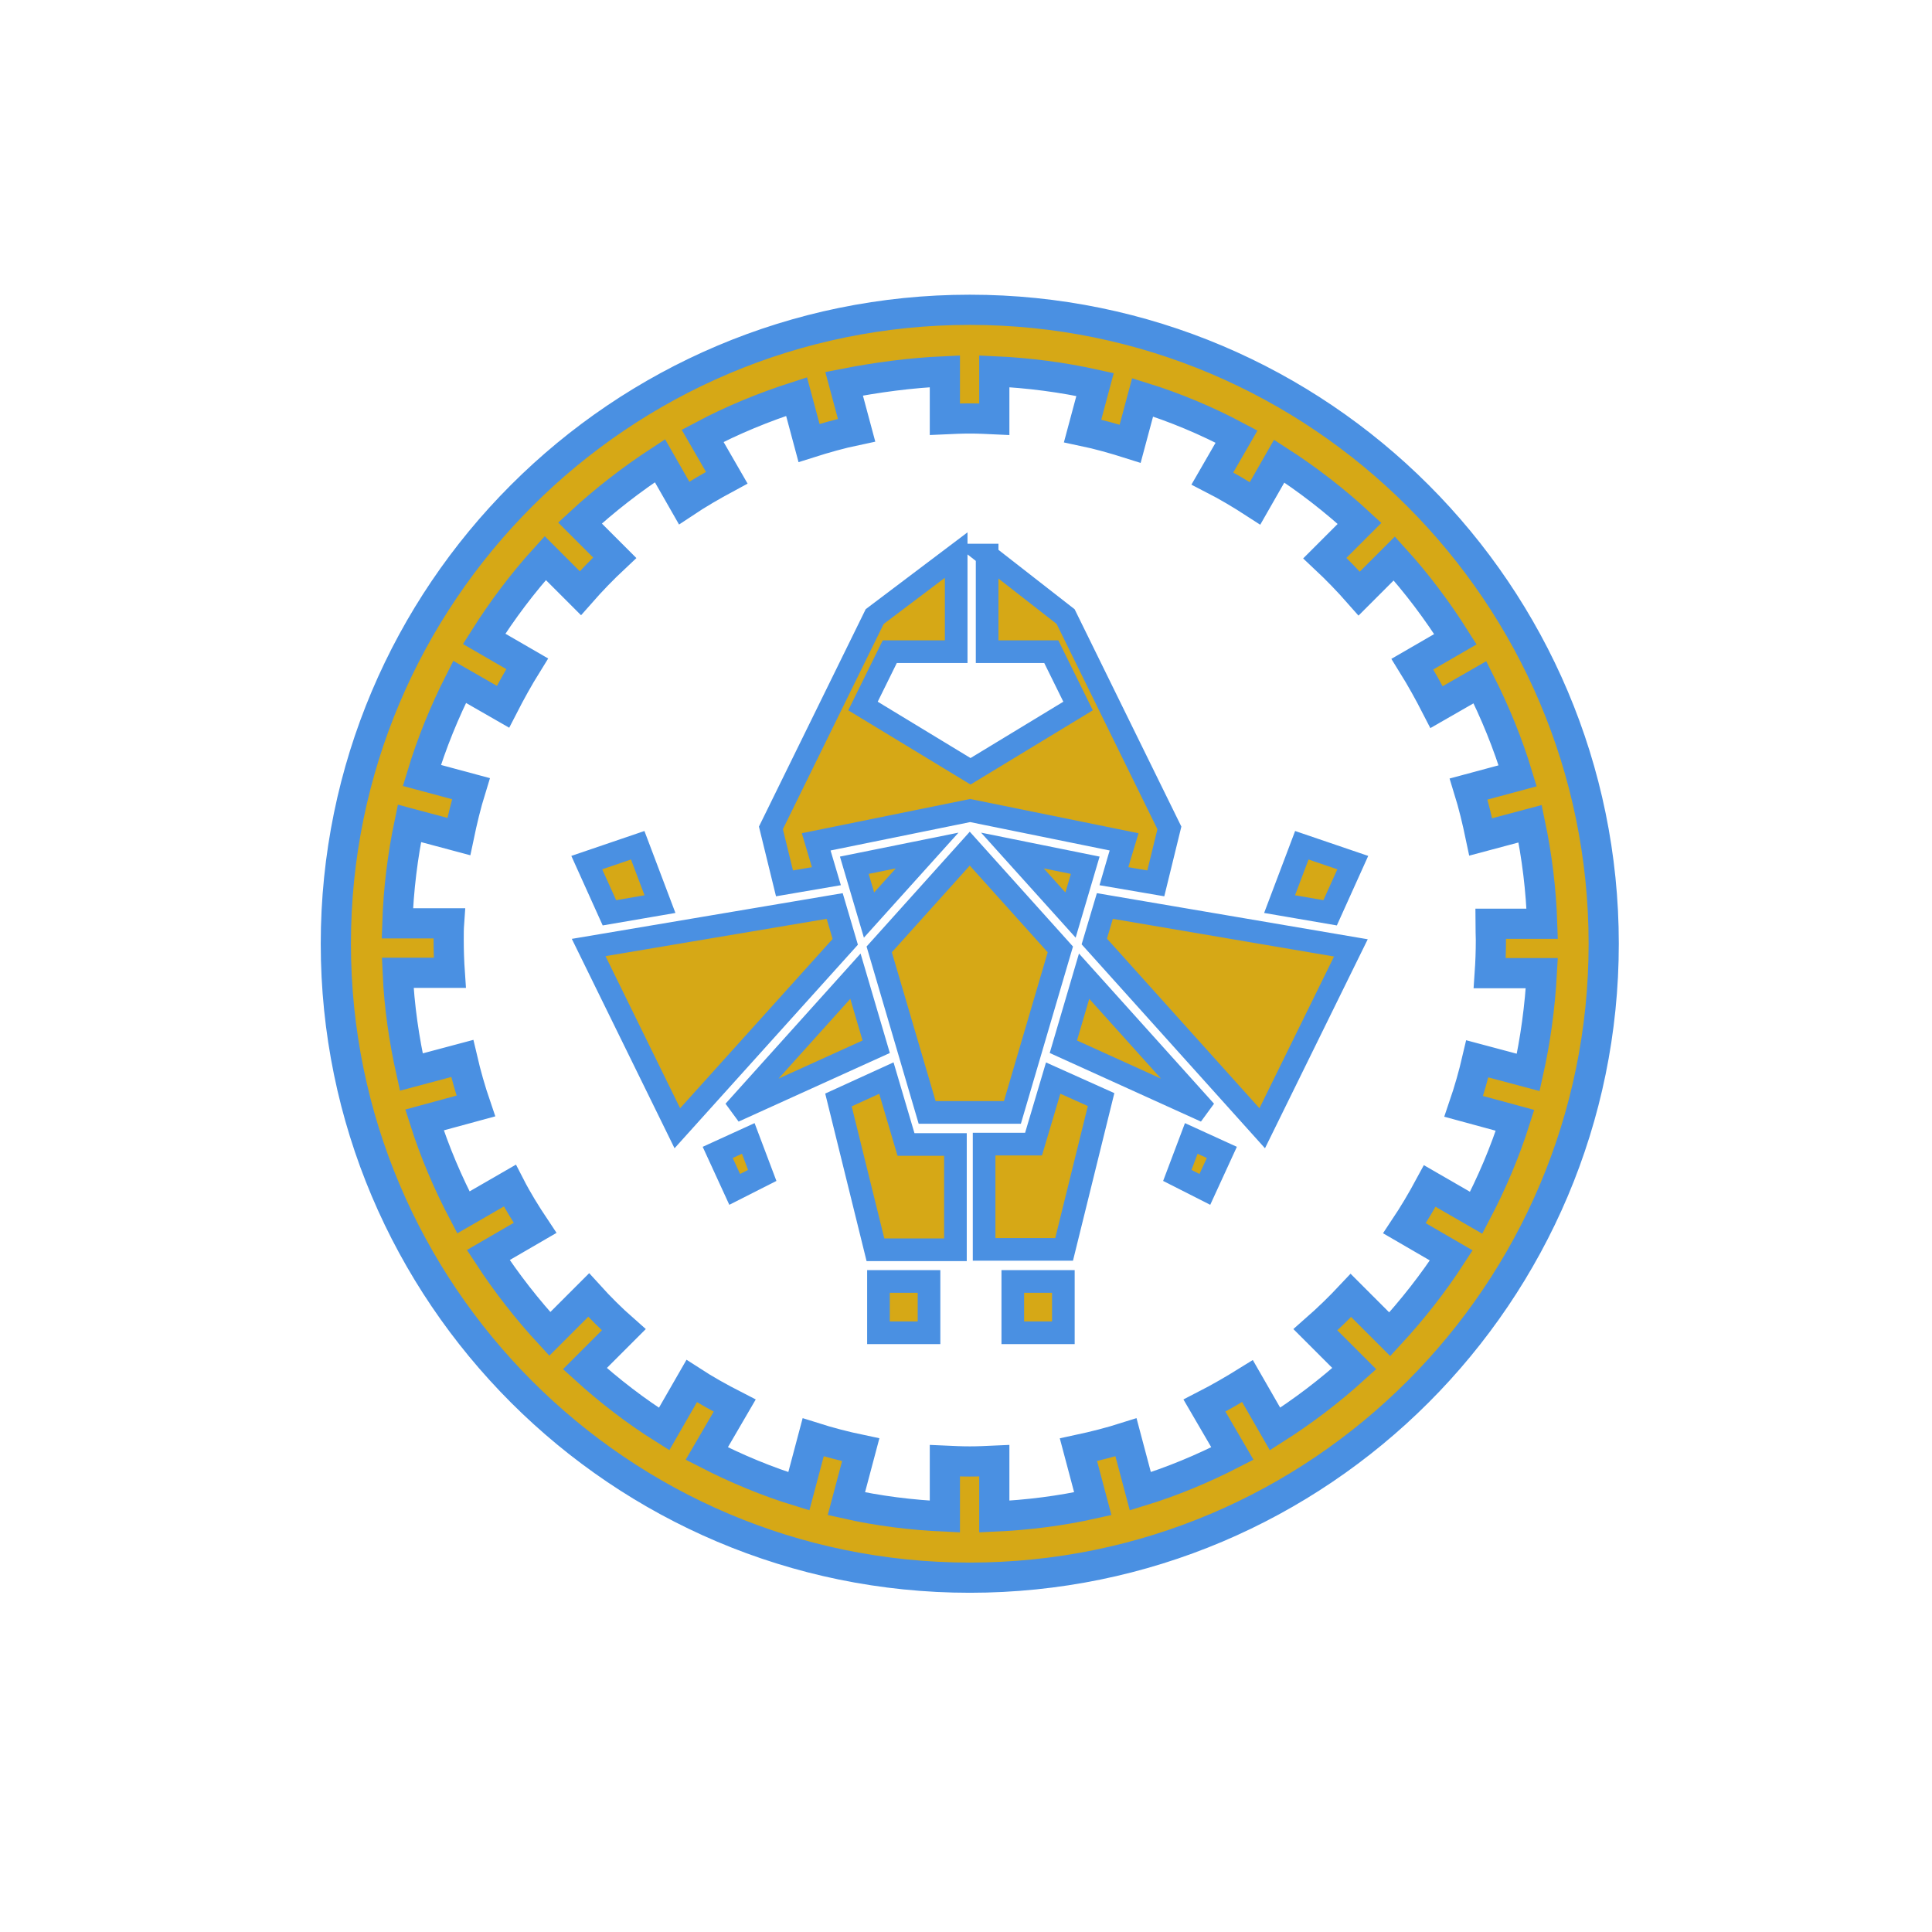<?xml version="1.0" encoding="utf-8"?>
<!-- Generator: Adobe Illustrator 21.0.2, SVG Export Plug-In . SVG Version: 6.00 Build 0)  -->
<svg version="1.1" id="Layer_1" xmlns="http://www.w3.org/2000/svg" xmlns:xlink="http://www.w3.org/1999/xlink" x="0px" y="0px"
	 viewBox="0 0 512 512" style="enable-background:new 0 0 512 512;" xml:space="preserve">
<style type="text/css">
	.st0{fill:#D6A816;stroke:#4A90E2;stroke-width:8;}
	.st1{fill:#D6A816;stroke:#4A90E2;stroke-width:6;}
</style>
<g transform="translate(0,0)">
	<path class="st0" d="M257,82.1c-92.7,0-168,75.3-168,168c0,92.7,75.3,168,168,168s168-75.3,168-168C425,157.4,349.7,82.1,257,82.1z
		 M250.4,98.4v12.7c2.2-0.1,4.4-0.2,6.6-0.2c2.2,0,4.4,0.1,6.5,0.2V98.4c9.1,0.4,18.1,1.6,26.7,3.5l-3.3,12.3
		c4.3,0.9,8.5,2.1,12.6,3.4l3.3-12.3c8.7,2.7,17,6.2,24.9,10.4l-6.4,11.1c3.9,2,7.6,4.2,11.3,6.6l6.4-11.2
		c7.6,4.9,14.7,10.4,21.3,16.5l-9.2,9.2c3.2,3,6.2,6.1,9.1,9.4l9.3-9.3c6,6.6,11.4,13.8,16.2,21.4l-11.4,6.6
		c2.3,3.7,4.4,7.5,6.4,11.4l11.5-6.6c4,7.9,7.4,16.2,10,24.8l-13,3.5c1.3,4.2,2.3,8.4,3.2,12.7l13.1-3.5c1.8,8.6,2.9,17.4,3.2,26.5
		h-13.7c0,1.4,0.1,2.9,0.1,4.3c0,3-0.1,5.9-0.3,8.8h13.8c-0.5,9-1.7,17.8-3.6,26.3l-13.5-3.6c-1,4.3-2.2,8.5-3.6,12.6l13.6,3.7
		c-2.7,8.5-6.2,16.7-10.3,24.5l-12.3-7.1c-2.1,3.9-4.3,7.6-6.7,11.2l12.4,7.2c-4.8,7.4-10.3,14.4-16.3,20.9l-10.3-10.3
		c-3,3.2-6.1,6.2-9.4,9.1l10.3,10.3c-6.5,5.9-13.6,11.3-21,16l-7.3-12.7c-3.7,2.3-7.5,4.5-11.4,6.5l7.4,12.7
		c-7.8,4-15.9,7.4-24.4,10l-3.8-14.3c-4.1,1.3-8.4,2.4-12.6,3.3l3.8,14.3c-8.5,1.9-17.2,3-26.1,3.4v-14.8c-2.2,0.1-4.3,0.2-6.5,0.2
		c-2.2,0-4.4-0.1-6.6-0.2v14.8c-8.9-0.4-17.7-1.5-26.1-3.4l3.8-14.3c-4.3-0.9-8.5-2-12.6-3.3l-3.8,14.3c-8.5-2.6-16.6-6-24.4-10
		l7.4-12.7c-3.9-2-7.7-4.1-11.4-6.5l-7.3,12.7c-7.5-4.7-14.5-10.1-21-16l10.3-10.3c-3.3-2.9-6.4-6-9.3-9.2l-10.3,10.3
		c-6-6.5-11.4-13.4-16.3-20.9l12.4-7.2c-2.4-3.6-4.7-7.3-6.7-11.2l-12.3,7.1c-4.1-7.8-7.6-16-10.3-24.5l13.6-3.7
		c-1.4-4.1-2.6-8.3-3.6-12.6l-13.5,3.6c-1.9-8.5-3.2-17.3-3.6-26.3h13.8c-0.2-2.9-0.3-5.8-0.3-8.8c0-1.4,0-2.9,0.1-4.3h-13.7
		c0.3-9,1.4-17.9,3.2-26.5l13.1,3.5c0.9-4.3,1.9-8.5,3.2-12.7l-13-3.5c2.6-8.6,6-16.9,10-24.8l11.5,6.6c2-3.9,4.1-7.7,6.4-11.4
		l-11.4-6.6c4.8-7.6,10.2-14.8,16.2-21.4l9.3,9.3c2.9-3.3,5.9-6.4,9.1-9.4l-9.2-9.2c6.6-6.1,13.7-11.6,21.2-16.5l6.4,11.2
		c3.6-2.4,7.4-4.6,11.3-6.7l-6.4-11.1c7.9-4.2,16.2-7.6,24.9-10.4l3.3,12.3c4.1-1.3,8.3-2.5,12.6-3.4l-3.3-12.3
		C232.4,100,241.3,98.8,250.4,98.4L250.4,98.4z"/>
</g>
<g transform="translate(0,0)">
	<path class="st1" d="M261.5,147.1l20.9,16.3l27.5,56l-3.6,14.7l-11.1-1.9l1.4-4.8l1.3-4.3l-40.8-8.3l-40.8,8.3l2.7,9.1l-11.1,1.9
		l-3.6-14.7l27.5-56l21.6-16.3v25.6h-17.6l-7.1,14.4l28.5,17.3l28.5-17.3l-7.1-14.4h-17V147.1z M345,224l13.5,4.6l-6,13.3l-13.4-2.3
		L345,224z M169,224l5.9,15.6l-13.4,2.3l-6-13.3L169,224z M257,224.9l24,26.7l-12.7,43.2h-22.6L233,251.6L257,224.9z M268.3,225.4
		l19.3,3.9l-3.9,13.2L268.3,225.4z M245.7,225.4l-15.4,17.1l-3.9-13.2L245.7,225.4z M292.8,240.1l65.2,11.1L334.5,299L290,249.5
		L292.8,240.1z M221.2,240.1l2.8,9.5L179.5,299L156,251.1L221.2,240.1z M287.3,258.7l32.2,35.8l-37.7-17.1L287.3,258.7z
		 M226.7,258.7l5.5,18.7l-37.7,17.1L226.7,258.7z M279.1,285.7l12.7,5.7l-9.8,39.7h-21.2v-27.9h13.1L279.1,285.7z M234.9,285.7
		l5.2,17.6h13.1v27.9H232l-9.8-39.7L234.9,285.7z M315.7,301.7l8.1,3.7l-4.5,9.8l-7.3-3.7L315.7,301.7z M198.3,301.7l3.7,9.8
		l-7.3,3.7l-4.5-9.8L198.3,301.7z M281.8,339.6v13.6h-13.4v-13.6H281.8z M246.2,339.6v13.6h-13.4v-13.6H246.2z"/>
</g>
</svg>
